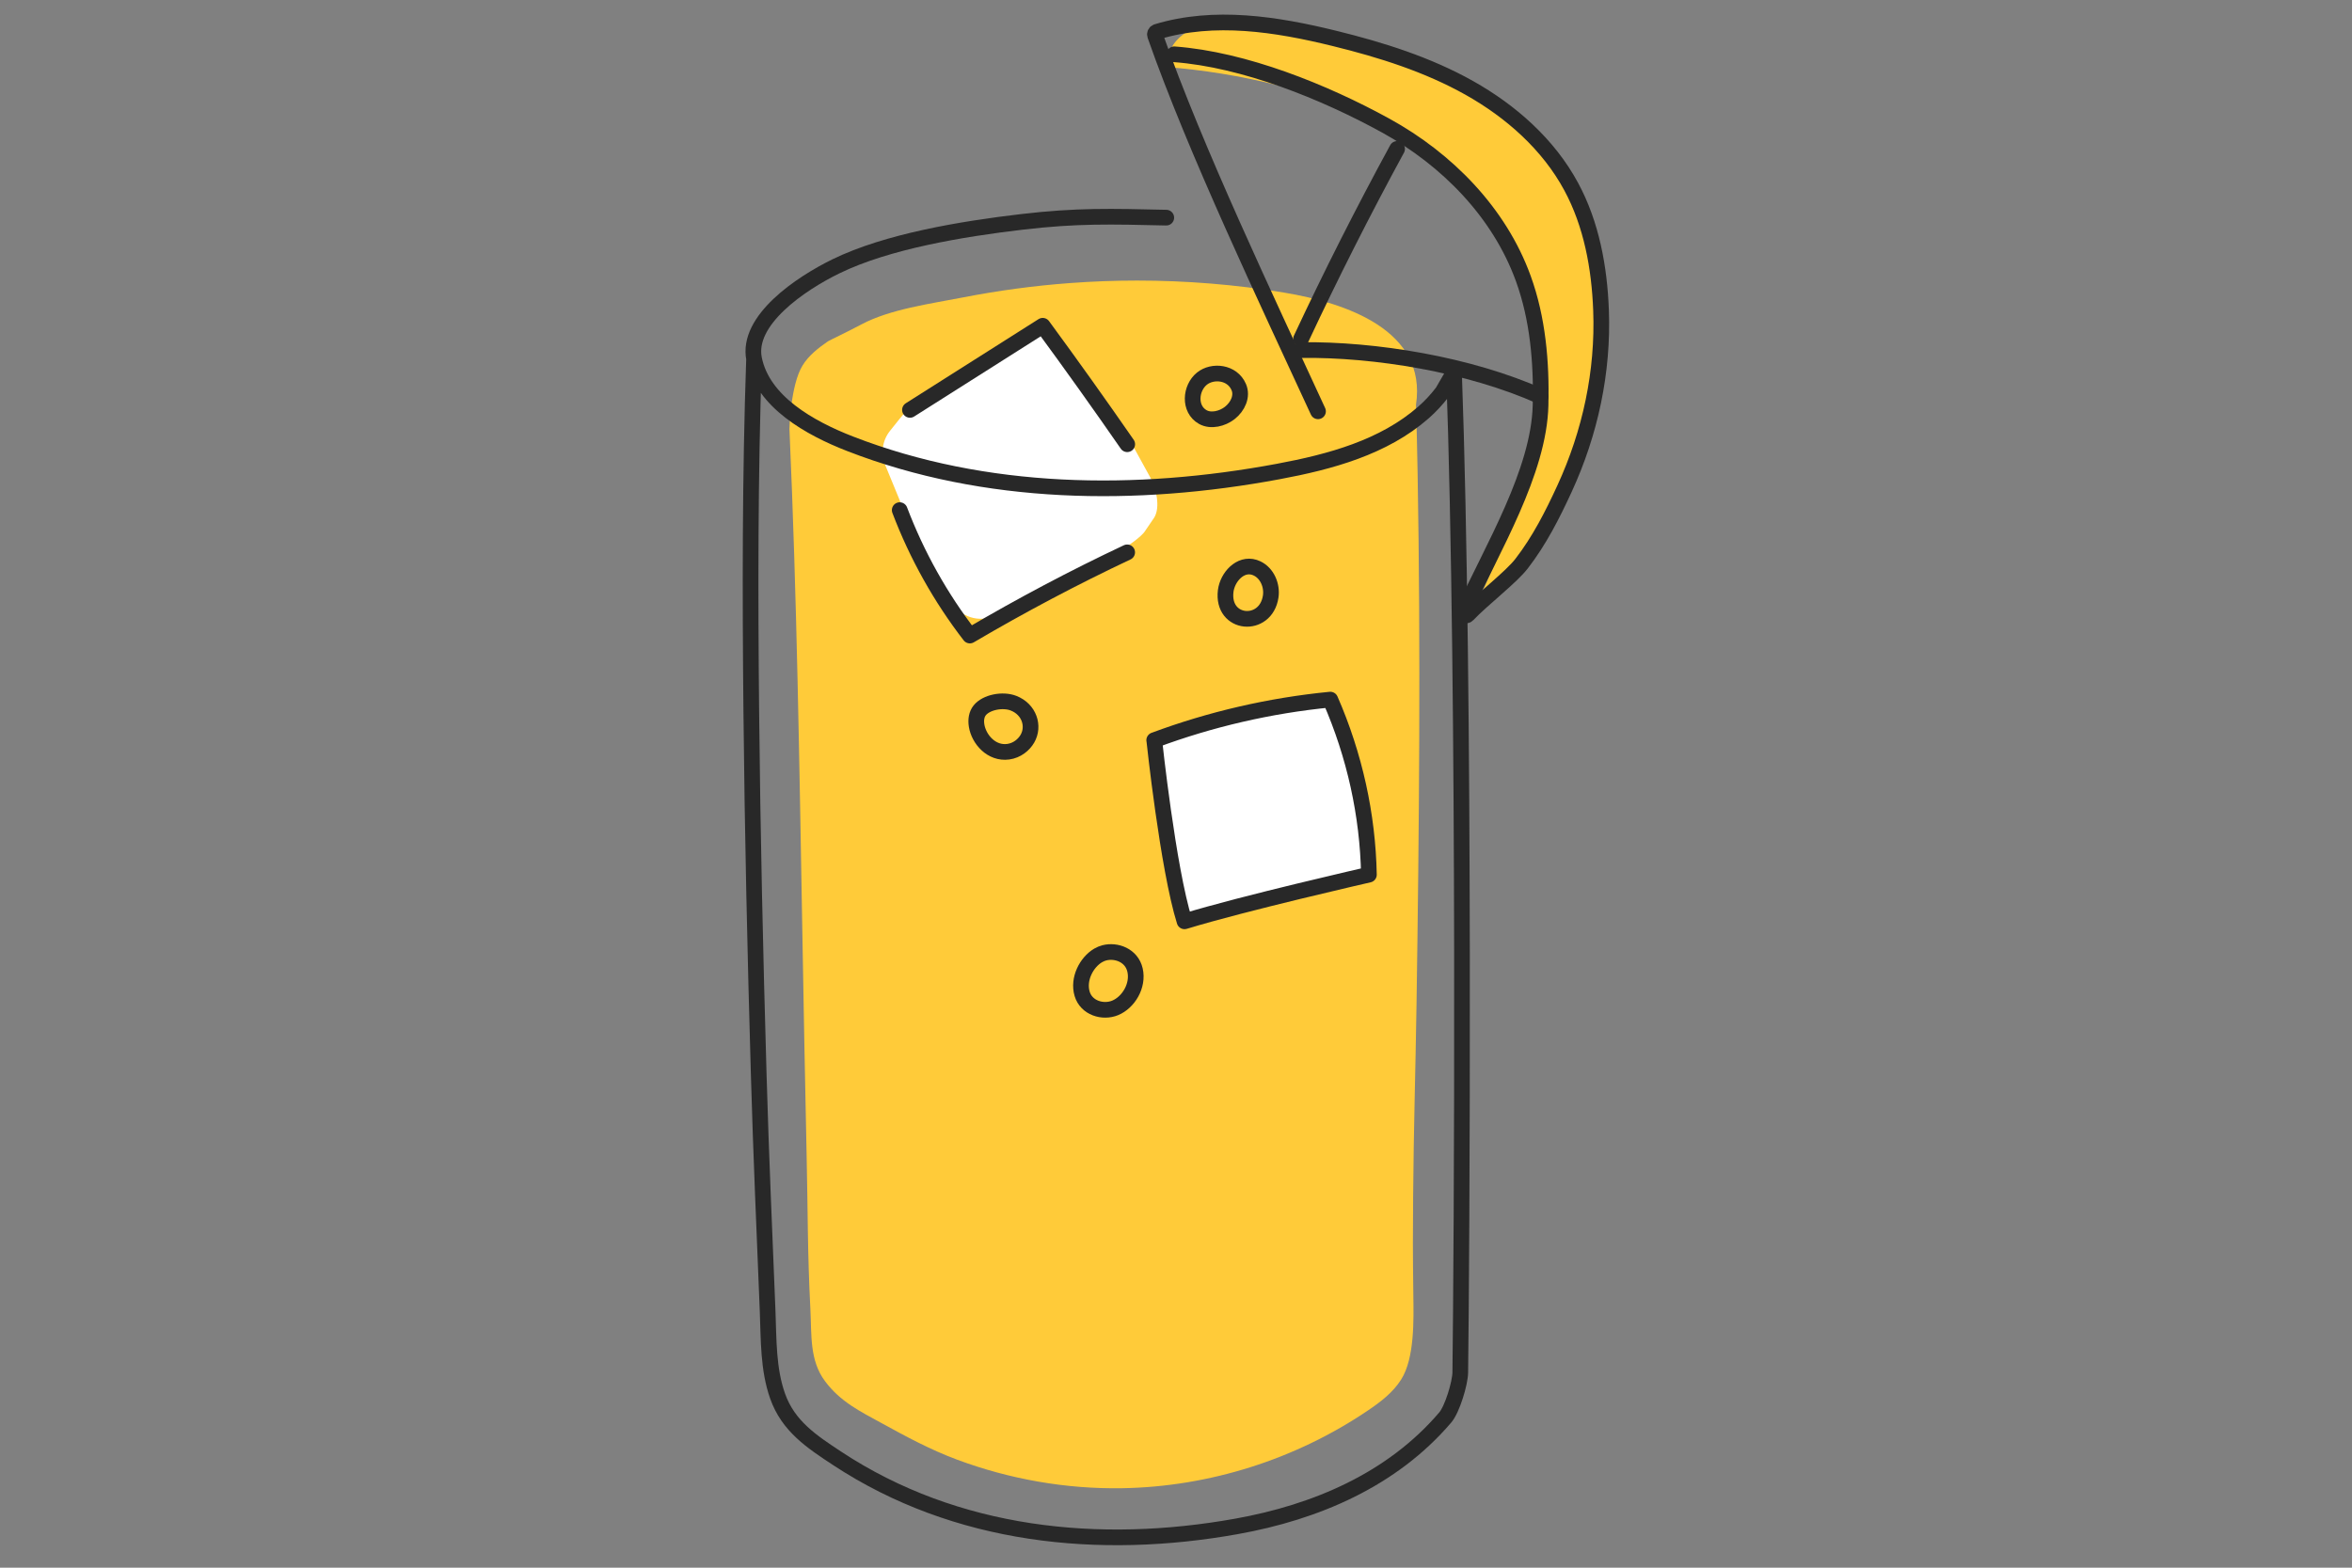 <?xml version="1.0" encoding="UTF-8"?><svg xmlns="http://www.w3.org/2000/svg" viewBox="0 0 450 300"><rect x="0" y="0" width="450" height="300" fill="#808080" stroke="none"/><defs><style>.c{fill:none;}.c,.d{stroke:#282828;stroke-linecap:round;stroke-linejoin:round;stroke-width:3px;}.e,.d{fill:#fff;}.f{fill:#ffcb39;}</style></defs><g id="a"/><g id="b"><g><path class="f" d="M223.21,12.84c13.37,.99,30.16,4.74,41.9,11.2,11.75,6.46,21.75,16.65,26.32,29.25,2.8,7.71,3.51,16.05,3.31,24.25-.34,14.28-6.16,23.89-11.68,37.06l5.92-4.98c11.1-18.69,18.46-29.85,17.28-51.55-.42-7.74-1.97-15.53-5.65-22.35-4.35-8.07-11.51-14.4-19.5-18.89-8-4.49-16.84-7.27-25.75-9.46-6.74-1.66-15.31-3.58-22.64-3.04-4.41,.33-9.52,2.99-9.52,8.52Z"/><path class="f" d="M270.92,77.44c2.14-14.24-13.36-19.48-25.31-21.46-9.26-1.53-18.66-2.29-28.06-2.29-4.29,0-8.58,.16-12.86,.48-6.89,.51-13.75,1.44-20.52,2.76-6.13,1.2-13.89,2.23-19.38,5.16-2.64,1.41-6.15,3.07-6.37,3.22-1.87,1.29-3.71,2.73-4.87,4.63-2.31,3.76-2.51,12.11-2.51,12.12,1.43,32.07,1.9,64.2,2.47,96.29,.26,14.28,.5,28.55,.82,42.83,.25,11.15,.15,18.22,.72,29.37,.25,4.87-.19,9.79,2.82,13.79,2.93,3.91,6.68,5.74,10.79,7.99,4.73,2.6,9.37,5.1,14.44,6.99,10.09,3.76,20.87,5.65,31.63,5.47,16.63-.28,33.15-5.51,46.98-14.87,2.42-1.63,4.81-3.45,6.37-5.93,2.6-4.12,2.39-11.45,2.33-16.14-.11-8.43-.1-11.77-.04-18.86,.11-13.64,.44-23.19,.65-36.83,.51-33.8,.81-67.62,.21-101.42-.08-4.43-.18-8.86-.31-13.28"/><path class="e" d="M214.21,105.38c-7.89,3.77-15.66,7.83-23.29,12.17-2.93,1.67-6.68,.87-8.57-1.93-4-5.94-7.34-12.38-9.91-19.15l-3.09-7.52c-.89-2.17-.54-4.66,.93-6.5l1.88-2.35c.45-.56,2.55-3.01,3.16-3.39l19.35-12.26c2.88-1.83,6.7-1.11,8.71,1.66,4.19,5.79,8.32,11.61,12.39,17.48,.13,.19,.26,.39,.37,.6l3.97,7.23c1.11,2.02,1.92,5.62,.74,7.6l-1.77,2.6c-.65,1.08-3.72,3.22-4.86,3.77Z"/><path class="c" d="M144.27,68.7c-.78,22.49-.75,45-.53,67.5,.23,23.1,.75,46.2,1.42,69.29,.48,16.53,1.05,28.97,1.71,45.49,.21,5.39,.08,11.02,1.9,16.17,2.04,5.78,6.54,8.73,11.43,11.95,22.72,14.96,50.14,17.71,76.42,12.99,15.14-2.72,29.72-8.91,39.89-20.83,1.35-1.58,2.85-6.55,2.88-8.63,.27-20.03,1-130.48-1.2-191.42l-2.21,3.82c-1.09,1.43-2.31,2.74-3.64,3.91-7.61,6.67-17.83,9.44-27.78,11.29-27.23,5.08-56.05,4.73-81.87-5.29-7.78-3.02-16.76-8.06-18.41-16.24-1.5-7.41,8.89-14.44,15.69-17.75,9.77-4.76,23.98-7.13,35.54-8.49,10.54-1.24,17.1-1.05,27.63-.81"/><path class="c" d="M174.1,78.44l25.4-16.1c5.5,7.49,10.89,15.05,16.17,22.67"/><path class="c" d="M172.14,97.62c3.29,8.66,7.84,16.78,13.42,24,9.81-5.77,19.85-11.09,30.1-15.92"/><path class="d" d="M220.83,141.65c10.76-4.01,22.13-6.64,33.69-7.77,4.65,10.64,7.17,22.05,7.39,33.5,0,0-23.99,5.47-35.28,8.93-3.19-10.21-5.79-34.67-5.79-34.67Z"/><path class="c" d="M229.96,72.46c-2.23,1.8-2.55,5.82,.17,7.35,1.57,.88,3.75,.31,5.14-.77,1.58-1.23,2.48-3.24,1.74-4.96-1.24-2.92-5.03-3.26-7.05-1.62Z"/><path class="c" d="M234.6,112.57c-.04,.17-.07,.33-.09,.5-.83,6.59,7.69,7.27,8.61,1.08,.31-2.11-.68-4.45-2.6-5.37-2.75-1.33-5.33,1.17-5.92,3.8Z"/><path class="c" d="M186.85,138.85c.42,2.61,2.84,5.44,6.06,5,1.67-.23,2.97-1.3,3.66-2.49,1.38-2.39,.36-5.63-2.67-6.8-2.07-.8-5.21-.18-6.45,1.37-.61,.76-.78,1.81-.6,2.91Z"/><path class="c" d="M210.11,182.83c-2.24,1.32-3.91,4.53-3.07,7.35,.8,2.7,3.95,3.66,6.31,2.7,2.55-1.05,4.5-4.26,3.81-7.25-.65-2.82-3.59-3.88-5.87-3.29-.4,.1-.8,.27-1.17,.49Z"/><path class="c" d="M224.67,10.39c13.37,.99,28.7,7.18,40.45,13.64,11.75,6.46,21.75,16.65,26.32,29.25,2.8,7.71,3.51,16.05,3.31,24.25-.3,12.77-9.21,27.38-14.77,39.55-.24,.52,.44,.96,.83,.55,2.87-3.02,8.3-7.16,10.31-9.77,3.4-4.4,5.9-9.32,8.22-14.36,4.92-10.69,7.43-22.38,6.98-34.14-.31-8.16-1.82-16.45-5.71-23.65-4.35-8.07-11.51-14.4-19.5-18.89-8-4.49-16.84-7.27-25.75-9.46-11.16-2.75-23.05-4.61-34.03-1.27-.28,.08-.43,.39-.34,.66,7.75,22.09,21.42,50.77,31.18,71.96"/><path class="c" d="M248.92,64.86c5.74-12.28,11.87-24.4,18.38-36.36"/><path class="c" d="M248.92,66.99c14.13-.17,32.09,2.73,45.86,8.87"/></g></g></svg>